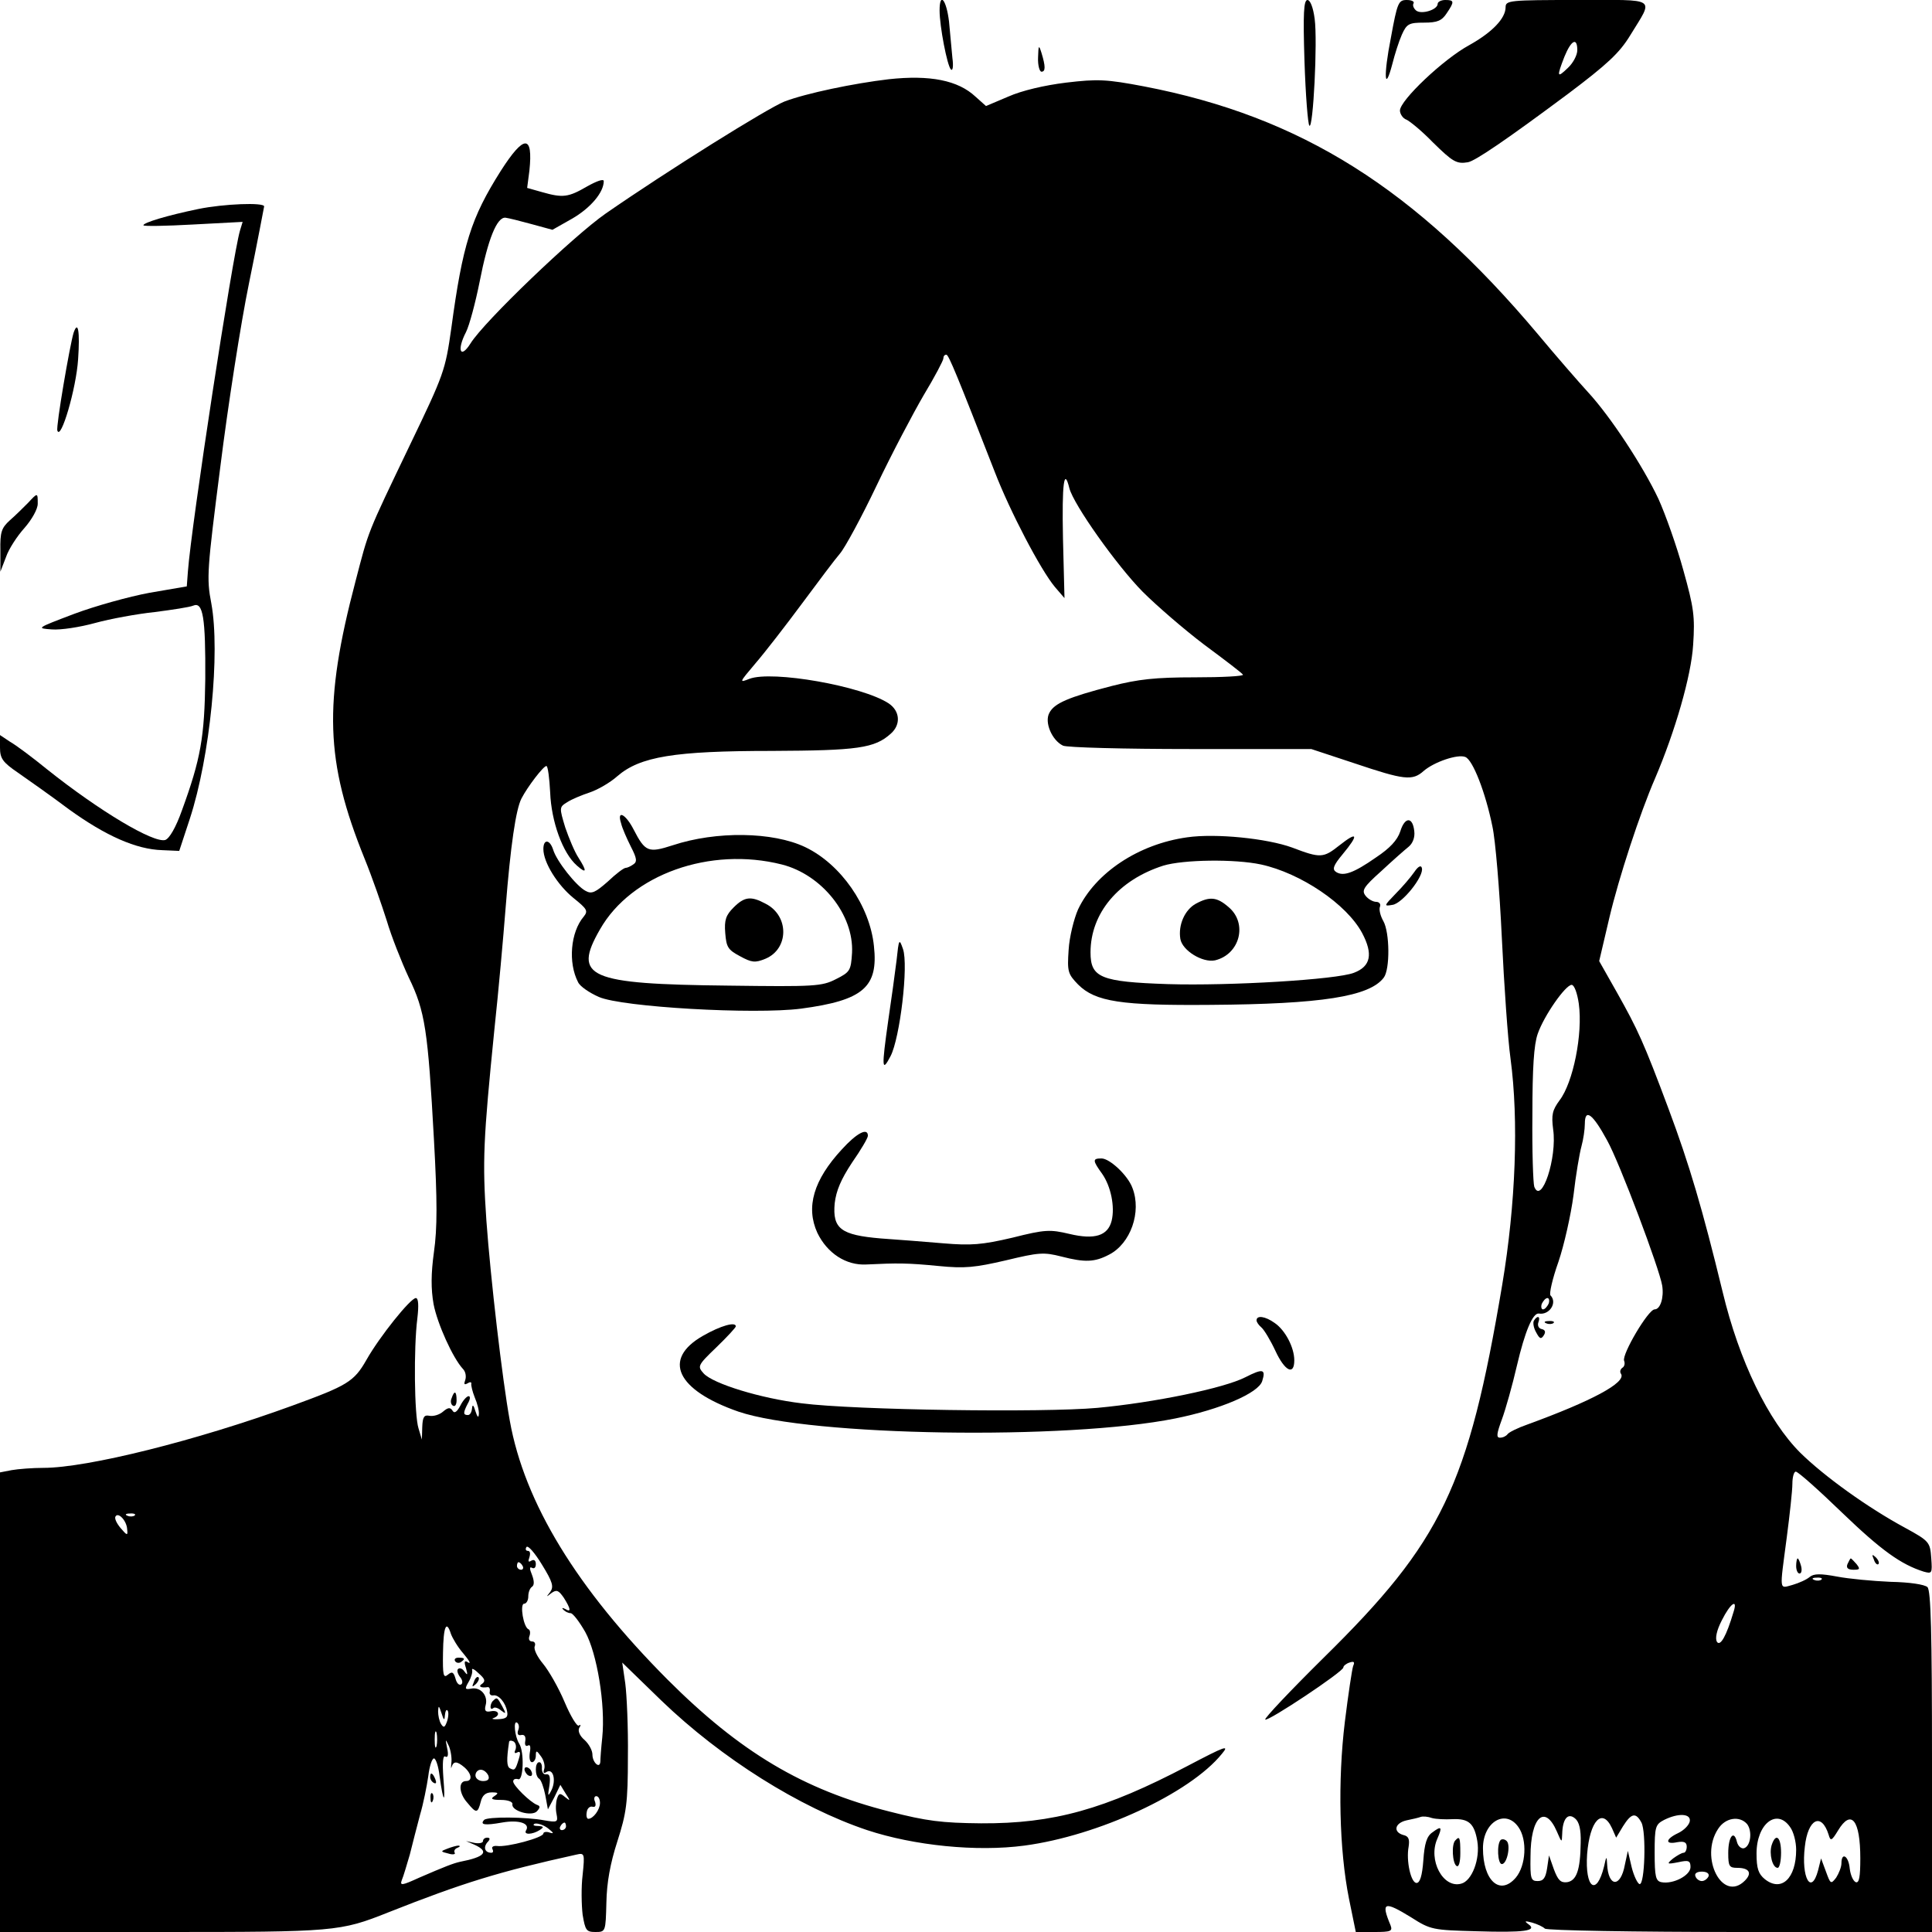 <?xml version="1.0" standalone="no"?>
<!DOCTYPE svg PUBLIC "-//W3C//DTD SVG 20010904//EN"
 "http://www.w3.org/TR/2001/REC-SVG-20010904/DTD/svg10.dtd">
<svg version="1.0" xmlns="http://www.w3.org/2000/svg"
 width="512pt" height="512pt" viewBox="0 0 512 512"
 preserveAspectRatio="xMidYMid meet">
<g transform="translate(0,512) scale(0.1,-0.1)"
fill="#000000" stroke="none">
<path d="M2490 5092 c0 -41 20 -146 30 -156 5 -5 7 9 4 30 -2 22 -6 65 -9 97
-7 58 -25 80 -25 29z"/>
<path d="M3457 4958 c3 -90 9 -167 13 -171 10 -11 22 224 14 283 -4 31 -12 50
-19 50 -10 0 -12 -35 -8 -162z"/>
<path d="M3686 5020 c-20 -101 -17 -149 4 -69 6 24 17 59 25 77 13 29 19 32
59 32 35 0 47 5 60 25 21 31 20 35 -4 35 -11 0 -20 -5 -20 -10 0 -16 -43 -29
-57 -18 -7 6 -10 14 -7 19 3 5 -5 9 -18 9 -22 0 -25 -7 -42 -100z"/>
<path d="M3990 5101 c0 -30 -36 -67 -97 -101 -68 -37 -183 -146 -183 -173 0
-9 8 -21 17 -24 9 -4 41 -30 70 -60 53 -52 63 -58 93 -53 19 3 104 61 265 181
105 79 137 109 165 155 63 103 76 94 -140 94 -179 0 -190 -1 -190 -19z m190
-114 c0 -13 -11 -34 -25 -47 -29 -28 -30 -24 -9 30 18 44 34 52 34 17z"/>
<path d="M2751 4968 c-1 -21 4 -38 9 -38 11 0 11 14 0 50 -7 22 -8 21 -9 -12z"/>
<path d="M2355 4910 c-93 -11 -218 -37 -276 -59 -45 -18 -308 -182 -474 -297
-86 -60 -322 -286 -358 -344 -27 -43 -37 -18 -12 30 9 18 25 78 36 133 22 113
46 173 69 170 8 -1 40 -9 69 -17 l55 -15 53 30 c48 28 83 69 83 99 0 7 -19 0
-44 -14 -50 -29 -64 -31 -120 -15 l-39 11 6 46 c10 96 -14 96 -76 -1 -79 -125
-101 -195 -131 -417 -16 -112 -19 -121 -110 -310 -115 -240 -108 -223 -144
-361 -85 -323 -80 -477 24 -734 20 -49 46 -124 59 -165 12 -41 39 -109 58
-150 44 -90 51 -141 67 -430 9 -162 9 -235 0 -298 -8 -58 -8 -98 -1 -138 10
-52 51 -143 78 -172 7 -7 9 -20 6 -29 -4 -11 -3 -14 6 -9 6 4 11 4 10 -1 -1
-4 3 -21 9 -36 7 -16 12 -36 11 -45 -1 -11 -4 -7 -9 8 -5 17 -8 19 -9 8 -1
-10 -5 -18 -11 -18 -13 0 -13 6 0 31 6 10 7 19 2 19 -5 0 -15 -11 -22 -25 -9
-17 -16 -22 -21 -13 -6 9 -12 8 -25 -3 -9 -8 -25 -13 -36 -11 -14 3 -18 -3
-19 -30 l-1 -33 -9 30 c-11 35 -13 212 -3 291 4 34 3 54 -4 54 -14 0 -96 -102
-131 -164 -33 -58 -51 -68 -196 -121 -255 -93 -544 -165 -660 -165 -29 0 -67
-3 -84 -6 l-31 -6 0 -609 0 -609 430 0 c458 0 471 1 599 52 197 78 294 108
498 153 22 5 23 4 17 -54 -4 -32 -3 -79 0 -105 7 -42 10 -46 34 -46 27 0 27 1
29 78 1 53 10 103 29 162 24 75 28 101 28 225 1 77 -3 164 -7 194 l-8 55 104
-101 c159 -153 366 -283 545 -343 124 -41 290 -58 417 -41 195 26 438 138 523
243 21 25 10 21 -91 -32 -219 -115 -355 -153 -547 -152 -105 1 -144 6 -242 31
-230 58 -397 158 -589 350 -240 241 -379 468 -418 686 -20 110 -51 378 -62
530 -11 160 -8 215 21 505 11 102 24 248 30 325 13 164 27 260 42 289 16 31
58 86 66 86 4 0 8 -32 10 -70 3 -77 33 -161 71 -194 26 -23 27 -15 4 21 -10
15 -25 51 -35 80 -16 53 -16 54 5 67 12 8 39 19 60 26 21 7 54 26 73 43 60 52
151 67 409 67 228 1 273 7 316 46 27 24 24 60 -6 80 -70 46 -309 88 -369 65
-28 -11 -27 -10 16 41 25 29 80 100 123 158 43 58 88 118 101 133 13 15 57 96
97 180 40 84 97 192 125 240 29 48 52 92 52 97 0 6 3 10 8 10 6 0 29 -56 128
-310 40 -104 122 -261 160 -306 l25 -29 -4 158 c-3 147 3 190 17 133 11 -43
125 -204 194 -274 37 -37 111 -101 164 -141 54 -40 100 -75 102 -79 2 -4 -55
-7 -127 -7 -106 0 -150 -5 -221 -23 -116 -30 -152 -46 -165 -71 -14 -25 7 -73
36 -87 10 -5 162 -9 338 -9 l320 0 115 -38 c131 -44 153 -47 183 -20 28 24 90
45 110 37 20 -7 54 -95 72 -184 8 -36 19 -168 25 -295 6 -126 16 -270 23 -320
22 -164 14 -385 -22 -600 -90 -535 -160 -680 -473 -988 -88 -87 -158 -161
-155 -164 7 -6 207 127 207 138 0 4 7 10 16 13 12 4 15 2 10 -9 -3 -9 -13 -75
-22 -148 -19 -156 -15 -339 11 -469 l18 -88 49 0 c44 0 49 2 43 18 -26 62 -17
65 56 20 50 -32 57 -33 171 -36 127 -4 164 1 138 19 -11 8 -9 9 10 4 14 -4 29
-11 34 -16 6 -5 236 -9 518 -9 l508 0 0 451 c0 347 -3 453 -12 463 -8 7 -47
13 -98 14 -47 2 -111 8 -142 14 -43 8 -61 8 -72 -1 -8 -7 -28 -16 -45 -21 -37
-10 -35 -20 -16 125 8 61 15 125 15 143 0 17 4 32 9 32 6 0 61 -49 123 -109
104 -100 156 -137 216 -156 22 -6 23 -5 20 36 -3 42 -5 45 -69 80 -100 54
-215 137 -278 199 -85 85 -162 243 -206 427 -53 218 -88 337 -143 484 -66 177
-82 211 -137 309 l-47 83 27 115 c25 106 81 277 121 369 53 124 96 272 101
354 5 75 2 98 -26 198 -17 62 -47 147 -66 189 -41 87 -127 218 -186 282 -23
25 -84 95 -134 155 -324 385 -627 576 -1043 656 -100 19 -123 20 -207 10 -57
-7 -117 -21 -153 -37 l-59 -25 -28 25 c-46 43 -120 58 -230 46z m1829 -2450
c11 -80 -15 -209 -51 -256 -19 -26 -22 -38 -17 -77 11 -75 -31 -201 -50 -152
-3 9 -6 94 -5 190 0 126 4 186 14 215 17 49 74 130 90 130 7 0 15 -22 19 -50z
m75 -362 c33 -59 139 -341 146 -385 5 -32 -5 -63 -20 -63 -17 0 -87 -119 -81
-136 3 -7 1 -16 -5 -19 -5 -4 -7 -11 -3 -16 14 -23 -78 -72 -248 -134 -26 -9
-50 -21 -53 -26 -4 -5 -12 -9 -20 -9 -10 0 -9 10 5 48 10 27 28 91 40 143 21
90 42 140 58 138 28 -5 50 29 31 48 -4 4 5 44 21 89 15 44 33 124 40 177 6 53
16 111 21 129 5 18 9 45 9 60 0 42 21 26 59 -44z m-155 -433 c-4 -8 -10 -15
-15 -15 -4 0 -6 7 -3 15 4 8 10 15 15 15 4 0 6 -7 3 -15z m-3767 -598 c2 -17
0 -17 -17 3 -11 13 -17 26 -14 31 7 13 30 -11 31 -34z m20 37 c-3 -3 -12 -4
-19 -1 -8 3 -5 6 6 6 11 1 17 -2 13 -5z m1101 -203 c-11 -14 -11 -14 3 -3 14
10 19 8 33 -12 19 -30 20 -40 4 -30 -8 4 -10 3 -5 -2 5 -5 13 -9 19 -9 6 0 23
-22 39 -50 31 -56 54 -193 45 -280 -3 -28 -5 -56 -5 -63 -1 -21 -21 -3 -21 18
0 11 -9 28 -21 39 -13 11 -18 24 -14 32 5 7 4 10 -1 6 -5 -3 -22 25 -38 63
-16 38 -42 83 -57 101 -15 18 -25 38 -22 46 3 7 0 13 -7 13 -7 0 -10 6 -7 14
3 8 2 16 -2 18 -14 5 -24 68 -12 68 6 0 11 9 11 19 0 11 4 22 10 26 6 4 6 15
0 31 -7 17 -7 23 0 19 6 -3 10 1 10 10 0 10 -5 13 -12 9 -8 -5 -9 -2 -5 9 3
10 2 17 -4 17 -6 0 -7 5 -4 10 4 6 22 -15 41 -46 29 -47 32 -59 22 -73z m-73
69 c3 -5 1 -10 -4 -10 -6 0 -11 5 -11 10 0 6 2 10 4 10 3 0 8 -4 11 -10z
m3442 -36 c-3 -3 -12 -4 -19 -1 -8 3 -5 6 6 6 11 1 17 -2 13 -5z m-233 -86
c-19 -64 -35 -92 -44 -79 -5 9 -1 30 13 57 23 46 43 59 31 22z m-3399 -58 c4
-11 18 -35 33 -52 15 -18 21 -28 13 -24 -10 7 -12 3 -6 -15 5 -18 4 -20 -4 -9
-5 8 -13 11 -17 7 -4 -3 -1 -13 5 -21 7 -8 8 -17 3 -20 -6 -3 -12 4 -15 16 -5
17 -9 19 -20 10 -12 -10 -14 -2 -13 58 1 70 9 88 21 50z m83 -132 c-12 -7 -4
-12 15 -9 4 0 6 -5 5 -12 -2 -6 2 -11 9 -10 14 3 33 -19 37 -43 3 -15 -3 -19
-23 -20 -14 -1 -20 1 -13 3 19 7 14 22 -7 18 -14 -3 -18 1 -14 16 7 25 -13 49
-38 44 -17 -3 -18 -1 -7 18 7 12 11 26 9 32 -1 5 7 1 18 -10 16 -14 18 -20 9
-27z m-99 -84 c1 11 4 17 7 13 3 -3 3 -15 -1 -28 -6 -17 -9 -19 -16 -8 -5 8
-8 23 -8 34 1 16 2 16 9 -5 6 -19 8 -21 9 -6z m194 -40 c-3 -9 0 -14 8 -12 9
2 13 -4 11 -16 -2 -10 1 -15 7 -12 6 4 8 -3 5 -19 -2 -14 0 -25 6 -25 5 0 10
8 10 17 0 15 2 15 14 -2 8 -11 11 -26 8 -34 -3 -9 -1 -12 6 -7 18 11 26 -21
14 -47 -10 -20 -11 -18 -6 11 3 22 1 31 -8 30 -7 -2 -12 5 -12 15 1 9 -2 17
-7 17 -12 0 -12 -37 0 -44 5 -3 12 -23 16 -43 l7 -38 17 32 16 33 14 -23 c13
-20 13 -21 -2 -9 -13 11 -16 10 -21 -5 -3 -10 -4 -28 -1 -41 4 -21 2 -22 -33
-16 -47 9 -150 10 -159 1 -12 -13 2 -15 47 -7 45 8 76 -2 64 -21 -7 -12 17
-11 36 1 12 8 12 10 -5 11 -11 0 -14 3 -8 6 7 2 23 -3 35 -12 15 -12 17 -15 6
-12 -10 4 -18 2 -18 -2 0 -11 -97 -37 -123 -33 -10 1 -15 -3 -12 -8 3 -6 2
-10 -3 -10 -16 0 -22 13 -11 27 9 9 8 13 0 13 -6 0 -11 -4 -11 -9 0 -5 -10 -7
-22 -5 l-23 5 23 -10 c39 -18 28 -32 -39 -45 -18 -4 -41 -13 -108 -42 -46 -21
-52 -22 -46 -6 4 9 13 40 21 67 7 28 19 75 27 105 9 30 18 76 22 103 3 26 10
47 15 47 5 0 12 -21 15 -47 10 -73 16 -76 10 -5 -3 42 -1 61 5 57 7 -4 9 4 5
22 -5 26 -5 26 5 5 5 -13 8 -33 6 -45 -1 -12 -1 -16 1 -9 5 15 14 15 33 -1 20
-17 23 -37 5 -37 -21 0 -19 -33 4 -58 23 -28 27 -28 35 3 4 17 13 25 29 25 18
0 19 -2 7 -10 -11 -7 -7 -10 18 -10 18 0 31 -5 30 -11 -4 -18 51 -34 65 -19 9
10 9 14 0 17 -18 7 -63 51 -63 62 0 6 6 8 13 6 14 -6 17 72 3 94 -12 19 -16
62 -6 56 5 -3 7 -12 3 -21z m-216 -41 c-3 -10 -5 -2 -5 17 0 19 2 27 5 18 2
-10 2 -26 0 -35z m209 -10 c-4 -8 -2 -11 5 -7 8 4 9 -1 4 -17 -9 -30 -11 -32
-24 -25 -8 5 -9 22 -2 69 0 5 6 5 12 2 6 -4 8 -14 5 -22z m-72 -68 c4 -10 -1
-15 -14 -15 -11 0 -20 7 -20 15 0 8 6 15 14 15 8 0 16 -7 20 -15z m296 -73 c0
-18 -18 -42 -31 -42 -4 0 -6 8 -4 18 1 9 8 16 15 14 8 -2 10 3 7 13 -4 8 -2
15 3 15 6 0 10 -8 10 -18z m2259 -43 c43 2 58 -11 66 -58 8 -47 -14 -106 -43
-113 -48 -13 -88 63 -63 119 14 32 11 35 -13 17 -15 -10 -21 -30 -24 -74 -3
-41 -9 -60 -18 -60 -15 0 -28 59 -21 96 3 20 0 28 -14 31 -28 8 -23 32 9 39
15 3 32 7 37 9 6 2 19 1 30 -3 11 -3 35 -4 54 -3z m277 -33 c13 -30 13 -30 14
-6 1 40 15 57 34 41 11 -9 16 -29 15 -65 -1 -72 -11 -100 -36 -104 -17 -2 -24
5 -35 34 l-13 37 -5 -34 c-4 -26 -10 -34 -25 -34 -18 0 -20 6 -19 65 0 105 38
140 70 66z m224 24 c13 -25 9 -166 -5 -163 -5 1 -15 21 -21 45 l-10 43 -8 -37
c-11 -61 -44 -60 -47 2 -1 22 -2 22 -8 -6 -20 -81 -51 -58 -45 32 7 89 40 125
66 69 l11 -25 18 30 c22 35 34 38 49 10z m128 3 c-2 -10 -16 -24 -31 -31 -34
-16 -35 -31 -2 -24 18 3 25 0 25 -12 0 -9 -4 -16 -8 -16 -5 0 -17 -7 -28 -15
-18 -15 -17 -16 14 -10 27 6 32 4 32 -13 0 -22 -46 -46 -77 -40 -15 3 -18 14
-18 78 0 69 2 75 25 87 38 19 72 17 68 -4z m-454 -15 c24 -34 20 -102 -7 -134
-42 -49 -87 -8 -87 78 0 70 60 105 94 56z m606 8 c14 -18 10 -58 -8 -64 -7 -2
-16 5 -19 17 -8 33 -23 14 -23 -30 0 -35 3 -39 24 -39 32 0 40 -14 20 -34 -59
-59 -121 61 -71 137 19 30 57 36 77 13z m114 -8 c9 -12 16 -39 16 -60 0 -76
-39 -113 -83 -78 -17 14 -22 28 -22 68 0 79 54 121 89 70z m102 -20 c5 -18 8
-17 25 11 35 58 59 28 59 -74 0 -49 -3 -66 -12 -63 -7 3 -14 19 -16 36 -3 34
-22 45 -22 14 0 -10 -7 -27 -14 -38 -14 -18 -15 -17 -27 16 l-13 35 -8 -32
c-18 -67 -45 -19 -35 63 8 74 44 92 63 32z m-3346 22 c0 -5 -5 -10 -11 -10 -5
0 -7 5 -4 10 3 6 8 10 11 10 2 0 4 -4 4 -10z m3028 -132 c-3 -7 -11 -13 -18
-13 -7 0 -15 6 -17 13 -3 7 4 12 17 12 13 0 20 -5 18 -12z"/>
<path d="M4065 1620 c-3 -5 -1 -19 6 -31 9 -17 13 -19 20 -8 6 9 4 15 -6 17
-8 2 -11 10 -8 18 6 16 -3 19 -12 4z"/>
<path d="M4098 1613 c7 -3 16 -2 19 1 4 3 -2 6 -13 5 -11 0 -14 -3 -6 -6z"/>
<path d="M1206 718 c3 -5 10 -6 15 -3 13 9 11 12 -6 12 -8 0 -12 -4 -9 -9z"/>
<path d="M1256 663 c-6 -14 -5 -15 5 -6 7 7 10 15 7 18 -3 3 -9 -2 -12 -12z"/>
<path d="M1307 613 c-4 -3 -7 -11 -7 -16 0 -6 3 -7 7 -4 3 4 13 1 21 -6 13
-10 14 -9 3 11 -13 24 -14 25 -24 15z"/>
<path d="M1390 431 c0 -5 5 -13 10 -16 6 -3 10 -2 10 4 0 5 -4 13 -10 16 -5 3
-10 2 -10 -4z"/>
<path d="M1140 411 c0 -6 4 -13 10 -16 6 -3 7 1 4 9 -7 18 -14 21 -14 7z"/>
<path d="M1141 354 c0 -11 3 -14 6 -6 3 7 2 16 -1 19 -3 4 -6 -2 -5 -13z"/>
<path d="M1186 221 c-19 -7 -19 -8 2 -13 12 -4 20 -2 17 2 -3 5 1 11 7 13 7 3
9 5 3 6 -5 0 -19 -4 -29 -8z"/>
<path d="M3857 243 c-11 -10 -8 -61 3 -68 6 -4 10 10 10 34 0 42 -2 46 -13 34z"/>
<path d="M3977 244 c-11 -11 -8 -64 3 -64 14 0 24 50 13 61 -5 5 -12 6 -16 3z"/>
<path d="M4695 230 c-7 -23 2 -60 16 -60 5 0 9 18 9 40 0 42 -14 54 -25 20z"/>
<path d="M525 4566 c-82 -17 -145 -36 -145 -43 0 -3 59 -2 131 2 l132 7 -7
-23 c-20 -68 -129 -781 -138 -903 l-3 -40 -99 -17 c-54 -10 -144 -35 -200 -56
-100 -38 -100 -38 -59 -41 24 -2 75 6 115 17 40 11 111 24 158 29 47 6 93 13
102 17 26 11 33 -31 32 -195 -2 -154 -12 -211 -62 -348 -16 -45 -33 -74 -44
-78 -31 -9 -175 77 -313 187 -38 31 -82 64 -98 73 l-27 18 0 -33 c0 -29 7 -39
48 -67 26 -18 87 -61 135 -97 97 -70 178 -106 247 -108 l45 -2 28 85 c54 165
81 441 57 571 -13 67 -11 89 24 363 20 160 54 379 76 486 22 107 39 198 40
203 0 11 -107 7 -175 -7z"/>
<path d="M195 4238 c-10 -33 -47 -248 -43 -259 9 -28 50 111 55 189 5 73 0
105 -12 70z"/>
<path d="M74 3787 c-12 -12 -33 -33 -48 -46 -22 -20 -26 -31 -25 -80 l0 -56
15 39 c7 21 30 56 49 77 20 23 35 50 35 64 0 30 0 30 -26 2z"/>
<path d="M1646 2938 c3 -13 15 -40 26 -62 16 -31 17 -40 6 -47 -7 -5 -16 -9
-20 -9 -5 0 -26 -16 -47 -36 -33 -29 -43 -34 -59 -25 -25 13 -77 79 -86 109
-9 28 -26 29 -26 2 0 -36 38 -96 80 -130 36 -29 39 -34 27 -49 -35 -41 -42
-122 -15 -174 5 -11 30 -28 55 -39 61 -27 412 -47 536 -31 165 22 205 57 193
166 -11 107 -88 217 -182 262 -86 41 -236 43 -351 5 -65 -21 -73 -18 -104 42
-21 41 -45 53 -33 16z m426 -109 c106 -27 191 -133 186 -234 -3 -47 -5 -51
-43 -70 -37 -19 -57 -20 -284 -17 -373 4 -414 22 -341 149 83 146 292 220 482
172z"/>
<path d="M1944 2715 c-20 -20 -25 -33 -22 -68 3 -37 7 -44 39 -61 31 -17 40
-18 67 -7 63 26 64 114 1 146 -39 21 -56 19 -85 -10z"/>
<path d="M3711 2917 c-8 -24 -28 -45 -64 -69 -60 -42 -87 -51 -106 -39 -11 7
-8 17 17 47 44 53 40 62 -8 24 -43 -34 -50 -35 -126 -6 -66 24 -202 38 -278
27 -129 -18 -243 -94 -289 -191 -11 -25 -23 -73 -25 -107 -4 -58 -2 -64 25
-92 46 -46 115 -56 351 -54 294 2 421 22 459 72 17 22 16 120 -1 150 -8 14
-12 31 -9 38 3 7 -2 13 -10 13 -8 0 -21 7 -28 16 -11 14 -6 23 41 65 30 28 63
57 73 65 11 9 17 25 15 41 -4 39 -25 39 -37 0z m-369 -88 c105 -23 227 -105
268 -182 29 -55 23 -88 -22 -105 -46 -18 -327 -35 -493 -30 -178 6 -205 17
-205 84 0 104 74 192 193 230 53 16 189 18 259 3z"/>
<path d="M3169 2725 c-29 -16 -47 -56 -41 -93 5 -31 59 -64 92 -57 66 16 87
98 36 141 -31 27 -50 29 -87 9z"/>
<path d="M3748 2809 c-9 -13 -31 -39 -49 -57 -32 -33 -32 -34 -9 -30 26 3 85
77 78 98 -2 8 -10 4 -20 -11z"/>
<path d="M2376 2575 c-4 -33 -14 -105 -22 -159 -18 -127 -17 -139 6 -95 25 48
48 241 33 284 -10 29 -11 27 -17 -30z"/>
<path d="M2231 2074 c-75 -81 -96 -153 -65 -221 26 -54 76 -87 130 -84 83 4
109 4 191 -4 70 -7 97 -4 179 15 87 21 100 22 147 10 62 -16 88 -15 126 5 57
29 87 113 62 177 -12 33 -60 78 -82 78 -24 0 -24 -5 2 -41 23 -33 34 -87 25
-124 -10 -40 -45 -51 -112 -35 -51 12 -64 12 -151 -10 -81 -19 -110 -21 -182
-15 -47 4 -123 10 -167 13 -106 9 -128 26 -122 93 4 34 17 64 46 108 23 33 42
65 42 71 0 23 -30 7 -69 -36z"/>
<path d="M3330 1621 c0 -5 6 -13 13 -19 7 -6 24 -34 37 -62 25 -54 50 -66 50
-25 0 34 -24 80 -52 99 -25 18 -48 21 -48 7z"/>
<path d="M1863 1580 c-109 -62 -70 -144 94 -201 191 -65 870 -76 1158 -18 119
24 220 67 230 99 10 32 2 34 -45 10 -57 -29 -241 -67 -392 -81 -143 -13 -642
-6 -783 12 -109 13 -235 52 -260 79 -17 19 -17 21 34 70 28 27 51 52 51 55 0
13 -40 2 -87 -25z"/>
<path d="M1197 1415 c-4 -8 -2 -17 3 -20 6 -4 10 3 10 14 0 25 -6 27 -13 6z"/>
<path d="M4966 987 c3 -10 9 -15 12 -12 3 3 0 11 -7 18 -10 9 -11 8 -5 -6z"/>
<path d="M4760 970 c0 -11 4 -20 9 -20 5 0 7 9 4 20 -3 11 -7 20 -9 20 -2 0
-4 -9 -4 -20z"/>
<path d="M4896 975 c-4 -10 1 -15 16 -15 17 0 18 2 8 15 -7 8 -14 15 -15 15
-2 0 -5 -7 -9 -15z"/>
</g>
</svg>
